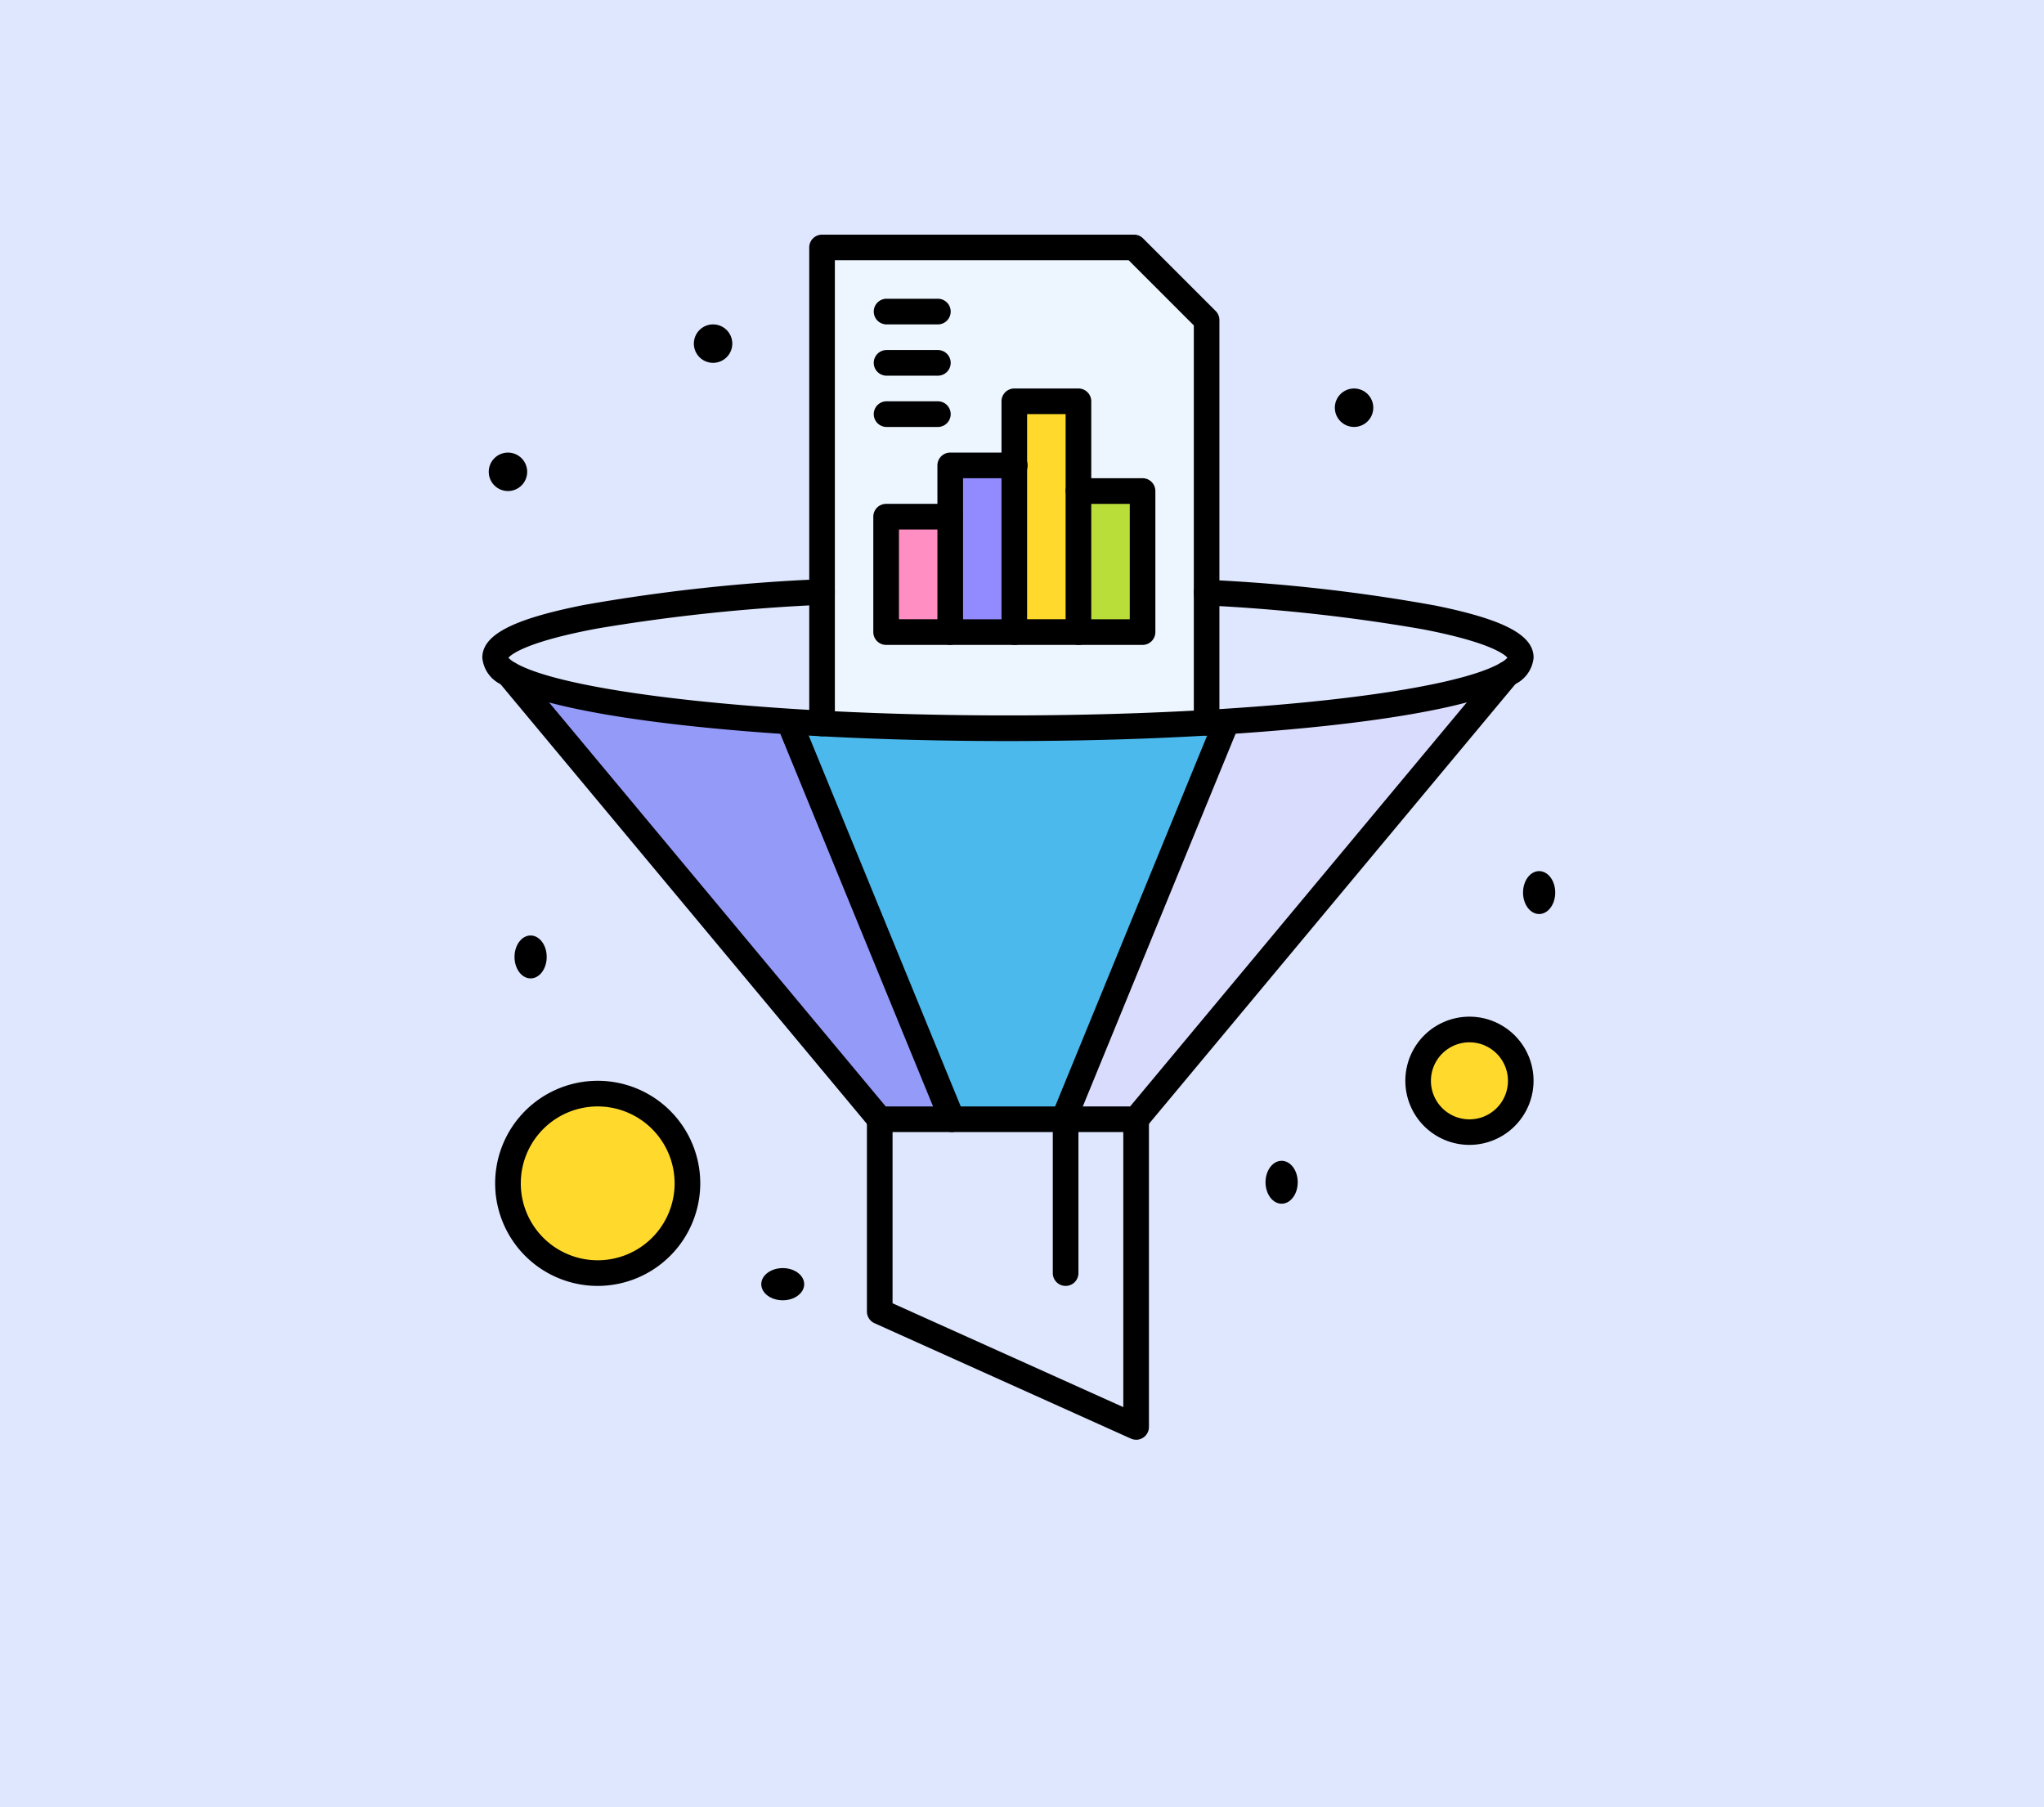 <svg xmlns="http://www.w3.org/2000/svg" width="138" height="122" viewBox="0 0 138 122">
  <g id="Grupo_1071937" data-name="Grupo 1071937" transform="translate(-180 -3228)">
    <rect id="Rectángulo_375893" data-name="Rectángulo 375893" width="138" height="122" transform="translate(180 3228)" fill="#dfe7fe"/>
    <g id="_x31_57_x2C__Analytics_x2C__Data_Filter_x2C__Document_x2C__Filter_x2C__Funnel" transform="translate(166.564 3222.841)">
      <g id="Grupo_1071802" data-name="Grupo 1071802" transform="translate(46 21)">
        <path id="Trazado_818994" data-name="Trazado 818994" d="M204.465,58.086a243.752,243.752,0,0,1-25.965.048V26h21.061l4.9,4.9Z" transform="translate(-155.564 -25.134)" fill="#edf5ff"/>
        <path id="Trazado_818995" data-name="Trazado 818995" d="M278.5,121h4.328v9.521H278.5Z" transform="translate(-238.254 -103.69)" fill="#b9dd39"/>
        <path id="Trazado_818996" data-name="Trazado 818996" d="M257.828,92.059v9.521H253.5V86h4.328Z" transform="translate(-217.581 -74.748)" fill="#ffda2d"/>
        <path id="Trazado_818997" data-name="Trazado 818997" d="M232.828,111v11.252H228.5V111Z" transform="translate(-196.909 -95.421)" fill="#928bff"/>
        <path id="Trazado_818998" data-name="Trazado 818998" d="M203.5,131h4.328v7.79H203.5Z" transform="translate(-176.236 -111.959)" fill="#ff8fc3"/>
        <path id="Trazado_818999" data-name="Trazado 818999" d="M414.462,331A3.462,3.462,0,1,1,411,334.462,3.461,3.461,0,0,1,414.462,331Z" transform="translate(-347.817 -277.338)" fill="#ffda2d"/>
        <circle id="Elipse_9676" data-name="Elipse 9676" cx="5.795" cy="5.795" r="5.795" transform="translate(2.173 58.179)" fill="#ffda2d"/>
        <g id="Grupo_1071801" data-name="Grupo 1071801" transform="translate(0.866 24.124)">
          <path id="Trazado_819000" data-name="Trazado 819000" d="M218.31,366v20.772L201,378.983V366Z" transform="translate(-175.035 -330.403)" fill="#dfe7fe"/>
          <path id="Trazado_819001" data-name="Trazado 819001" d="M73.071,160.36v8.877q-1.072-.057-2.11-.125c-9.486-.611-16.628-1.8-19.057-3.228-.592-.35-.9-.711-.9-1.085C51,162.778,60.154,161.052,73.071,160.36Z" transform="translate(-51 -160.36)" fill="#dfe7fe"/>
          <path id="Trazado_819002" data-name="Trazado 819002" d="M349.705,165.03c0,.374-.313.736-.9,1.085-2.43,1.433-9.571,2.619-19.057,3.228-.41.026-.826.052-1.244.076v-8.78C340.958,161.36,349.705,163.055,349.705,165.03Z" transform="translate(-280.464 -160.592)" fill="#dfe7fe"/>
        </g>
        <path id="Trazado_819003" data-name="Trazado 819003" d="M195.556,210.92l.016.234-10.909,26.611h-7.533L166.22,211.154l.016-.234A240.8,240.8,0,0,0,195.556,210.92Z" transform="translate(-145.41 -178.044)" fill="#4bb9ec"/>
        <path id="Trazado_819004" data-name="Trazado 819004" d="M302.71,192.27l-25.062,30.073H272.76l10.909-26.611-.016-.234C293.139,194.889,300.28,193.7,302.71,192.27Z" transform="translate(-233.507 -162.623)" fill="#dadcfd"/>
        <path id="Trazado_819005" data-name="Trazado 819005" d="M75.261,195.732,86.17,222.343H81.282L56.22,192.27c2.429,1.433,9.571,2.617,19.057,3.228Z" transform="translate(-54.451 -162.623)" fill="#949af8"/>
        <ellipse id="Elipse_9677" data-name="Elipse 9677" cx="1.087" cy="1.449" rx="1.087" ry="1.449" transform="translate(70.263 42.968)"/>
        <circle id="Elipse_9678" data-name="Elipse 9678" cx="1.298" cy="1.298" r="1.298" transform="translate(57.557 10.386)"/>
        <ellipse id="Elipse_9679" data-name="Elipse 9679" cx="1.087" cy="1.449" rx="1.087" ry="1.449" transform="translate(52.878 62.525)"/>
        <ellipse id="Elipse_9680" data-name="Elipse 9680" cx="1.449" cy="1.087" rx="1.449" ry="1.087" transform="translate(18.833 69.769)"/>
        <circle id="Elipse_9681" data-name="Elipse 9681" cx="1.298" cy="1.298" r="1.298" transform="translate(14.281 6.059)"/>
        <ellipse id="Elipse_9682" data-name="Elipse 9682" cx="1.087" cy="1.449" rx="1.087" ry="1.449" transform="translate(2.173 47.314)"/>
        <circle id="Elipse_9683" data-name="Elipse 9683" cx="1.298" cy="1.298" r="1.298" transform="translate(0.433 14.714)"/>
        <path id="Trazado_819006" data-name="Trazado 819006" d="M214.176,383.5a.868.868,0,0,1-.355-.076l-17.31-7.79a.866.866,0,0,1-.51-.789V361.866a.866.866,0,1,1,1.731,0v12.423L213.31,381.3V361.866a.866.866,0,1,1,1.731,0v20.772a.865.865,0,0,1-.866.866Z" transform="translate(-170.035 -302.145)"/>
        <path id="Trazado_819007" data-name="Trazado 819007" d="M57.924,364.848a6.924,6.924,0,1,1,6.924-6.924A6.932,6.932,0,0,1,57.924,364.848Zm0-12.117a5.193,5.193,0,1,0,5.193,5.193A5.2,5.2,0,0,0,57.924,352.731Z" transform="translate(-50.134 -293.876)"/>
        <path id="Trazado_819008" data-name="Trazado 819008" d="M410.328,334.655a4.328,4.328,0,1,1,4.328-4.328A4.332,4.332,0,0,1,410.328,334.655Zm0-6.924a2.6,2.6,0,1,0,2.6,2.6A2.6,2.6,0,0,0,410.328,327.731Z" transform="translate(-343.683 -273.204)"/>
        <path id="Trazado_819009" data-name="Trazado 819009" d="M273.514,219.074h-4.888a.866.866,0,1,1,0-1.731h4.483l24.8-29.762a.866.866,0,0,1,1.33,1.108l-25.062,30.073A.866.866,0,0,1,273.514,219.074Z" transform="translate(-229.373 -158.488)"/>
        <path id="Trazado_819010" data-name="Trazado 819010" d="M82.036,219.074H77.147a.865.865,0,0,1-.665-.311L51.421,188.689a.866.866,0,0,1,1.33-1.108l24.8,29.762h4.483a.866.866,0,0,1,0,1.731Z" transform="translate(-50.316 -158.488)"/>
        <path id="Trazado_819011" data-name="Trazado 819011" d="M180.527,235.611h-7.533a.865.865,0,0,1-.8-.537l-10.909-26.611a.866.866,0,1,1,1.6-.657l10.689,26.074h6.372l10.689-26.074a.865.865,0,1,1,1.6.657l-10.909,26.611a.865.865,0,0,1-.8.537Z" transform="translate(-141.274 -175.025)"/>
        <path id="Trazado_819012" data-name="Trazado 819012" d="M269.366,373.117a.865.865,0,0,1-.866-.866V361.866a.866.866,0,1,1,1.731,0v10.386A.865.865,0,0,1,269.366,373.117Z" transform="translate(-229.985 -302.145)"/>
        <path id="Trazado_819013" data-name="Trazado 819013" d="M68.937,165.967H68.89c-.726-.039-1.44-.081-2.121-.125-9.823-.633-16.909-1.853-19.44-3.347A2.217,2.217,0,0,1,46,160.663c0-1.546,2.06-2.613,6.889-3.566a120.782,120.782,0,0,1,16-1.736.865.865,0,1,1,.093,1.728,123.893,123.893,0,0,0-15.176,1.595c-4.818.894-5.85,1.756-6.044,1.98a1.792,1.792,0,0,0,.447.339c2.271,1.34,9.252,2.5,18.672,3.11.675.044,1.381.086,2.1.124a.866.866,0,0,1-.046,1.73Z" transform="translate(-46 -132.101)"/>
        <path id="Trazado_819014" data-name="Trazado 819014" d="M324.365,166.152a.866.866,0,0,1-.049-1.73q.626-.036,1.24-.076c9.415-.6,16.4-1.767,18.672-3.11a1.8,1.8,0,0,0,.446-.34c-.191-.22-1.189-1.054-5.776-1.93a118.438,118.438,0,0,0-14.582-1.6.865.865,0,1,1,.1-1.728,115.364,115.364,0,0,1,15.4,1.74c4.643.943,6.624,1.994,6.624,3.513a2.219,2.219,0,0,1-1.328,1.83c-2.538,1.5-9.625,2.717-19.443,3.347q-.619.039-1.25.077Z" transform="translate(-275.464 -132.335)"/>
        <path id="Trazado_819015" data-name="Trazado 819015" d="M186.915,55.188c-4.34,0-8.578-.109-12.6-.323A.865.865,0,0,1,173.5,54V21.866a.866.866,0,0,1,.866-.866h21.061a.866.866,0,0,1,.612.253l4.9,4.9a.865.865,0,0,1,.254.612V53.952a.866.866,0,0,1-.815.864C196.121,55.063,191.59,55.188,186.915,55.188Zm-11.684-2.01c3.743.185,7.669.279,11.684.279,4.344,0,8.562-.109,12.55-.324V27.128l-4.4-4.4H175.231Z" transform="translate(-151.429 -21)"/>
        <path id="Trazado_819016" data-name="Trazado 819016" d="M203.693,135.521h-4.328a.866.866,0,0,1-.866-.866v-7.79a.866.866,0,0,1,.866-.866h4.328a.866.866,0,0,1,0,1.731h-3.462v6.059h3.462a.866.866,0,0,1,0,1.731Z" transform="translate(-172.102 -107.824)"/>
        <path id="Trazado_819017" data-name="Trazado 819017" d="M228.693,118.983h-4.328a.866.866,0,0,1-.866-.866V106.866a.866.866,0,0,1,.866-.866h4.328a.866.866,0,1,1,0,1.731h-3.462v9.521h3.462a.866.866,0,1,1,0,1.731Z" transform="translate(-192.774 -91.286)"/>
        <path id="Trazado_819018" data-name="Trazado 819018" d="M253.693,98.31h-4.328a.866.866,0,0,1-.866-.866V81.866a.866.866,0,0,1,.866-.866h4.328a.866.866,0,0,1,.866.866v6.059a.866.866,0,0,1-1.731,0V82.731h-2.6V96.579h3.462a.866.866,0,1,1,0,1.731Z" transform="translate(-213.447 -70.614)"/>
        <path id="Trazado_819019" data-name="Trazado 819019" d="M278.693,127.252h-4.328a.866.866,0,0,1-.866-.866v-9.521a.866.866,0,0,1,.866-.866h4.328a.865.865,0,0,1,.866.866v9.521A.865.865,0,0,1,278.693,127.252Zm-3.462-1.731h2.6v-7.79h-2.6Z" transform="translate(-234.119 -99.555)"/>
        <path id="Trazado_819020" data-name="Trazado 819020" d="M202.828,87.731h-3.462a.866.866,0,0,1,0-1.731h3.462a.866.866,0,1,1,0,1.731Z" transform="translate(-172.102 -74.748)"/>
        <path id="Trazado_819021" data-name="Trazado 819021" d="M202.828,67.731h-3.462a.866.866,0,0,1,0-1.731h3.462a.866.866,0,1,1,0,1.731Z" transform="translate(-172.102 -58.21)"/>
        <path id="Trazado_819022" data-name="Trazado 819022" d="M202.828,47.731h-3.462a.866.866,0,0,1,0-1.731h3.462a.866.866,0,1,1,0,1.731Z" transform="translate(-172.102 -41.672)"/>
      </g>
    </g>
  </g>
</svg>
